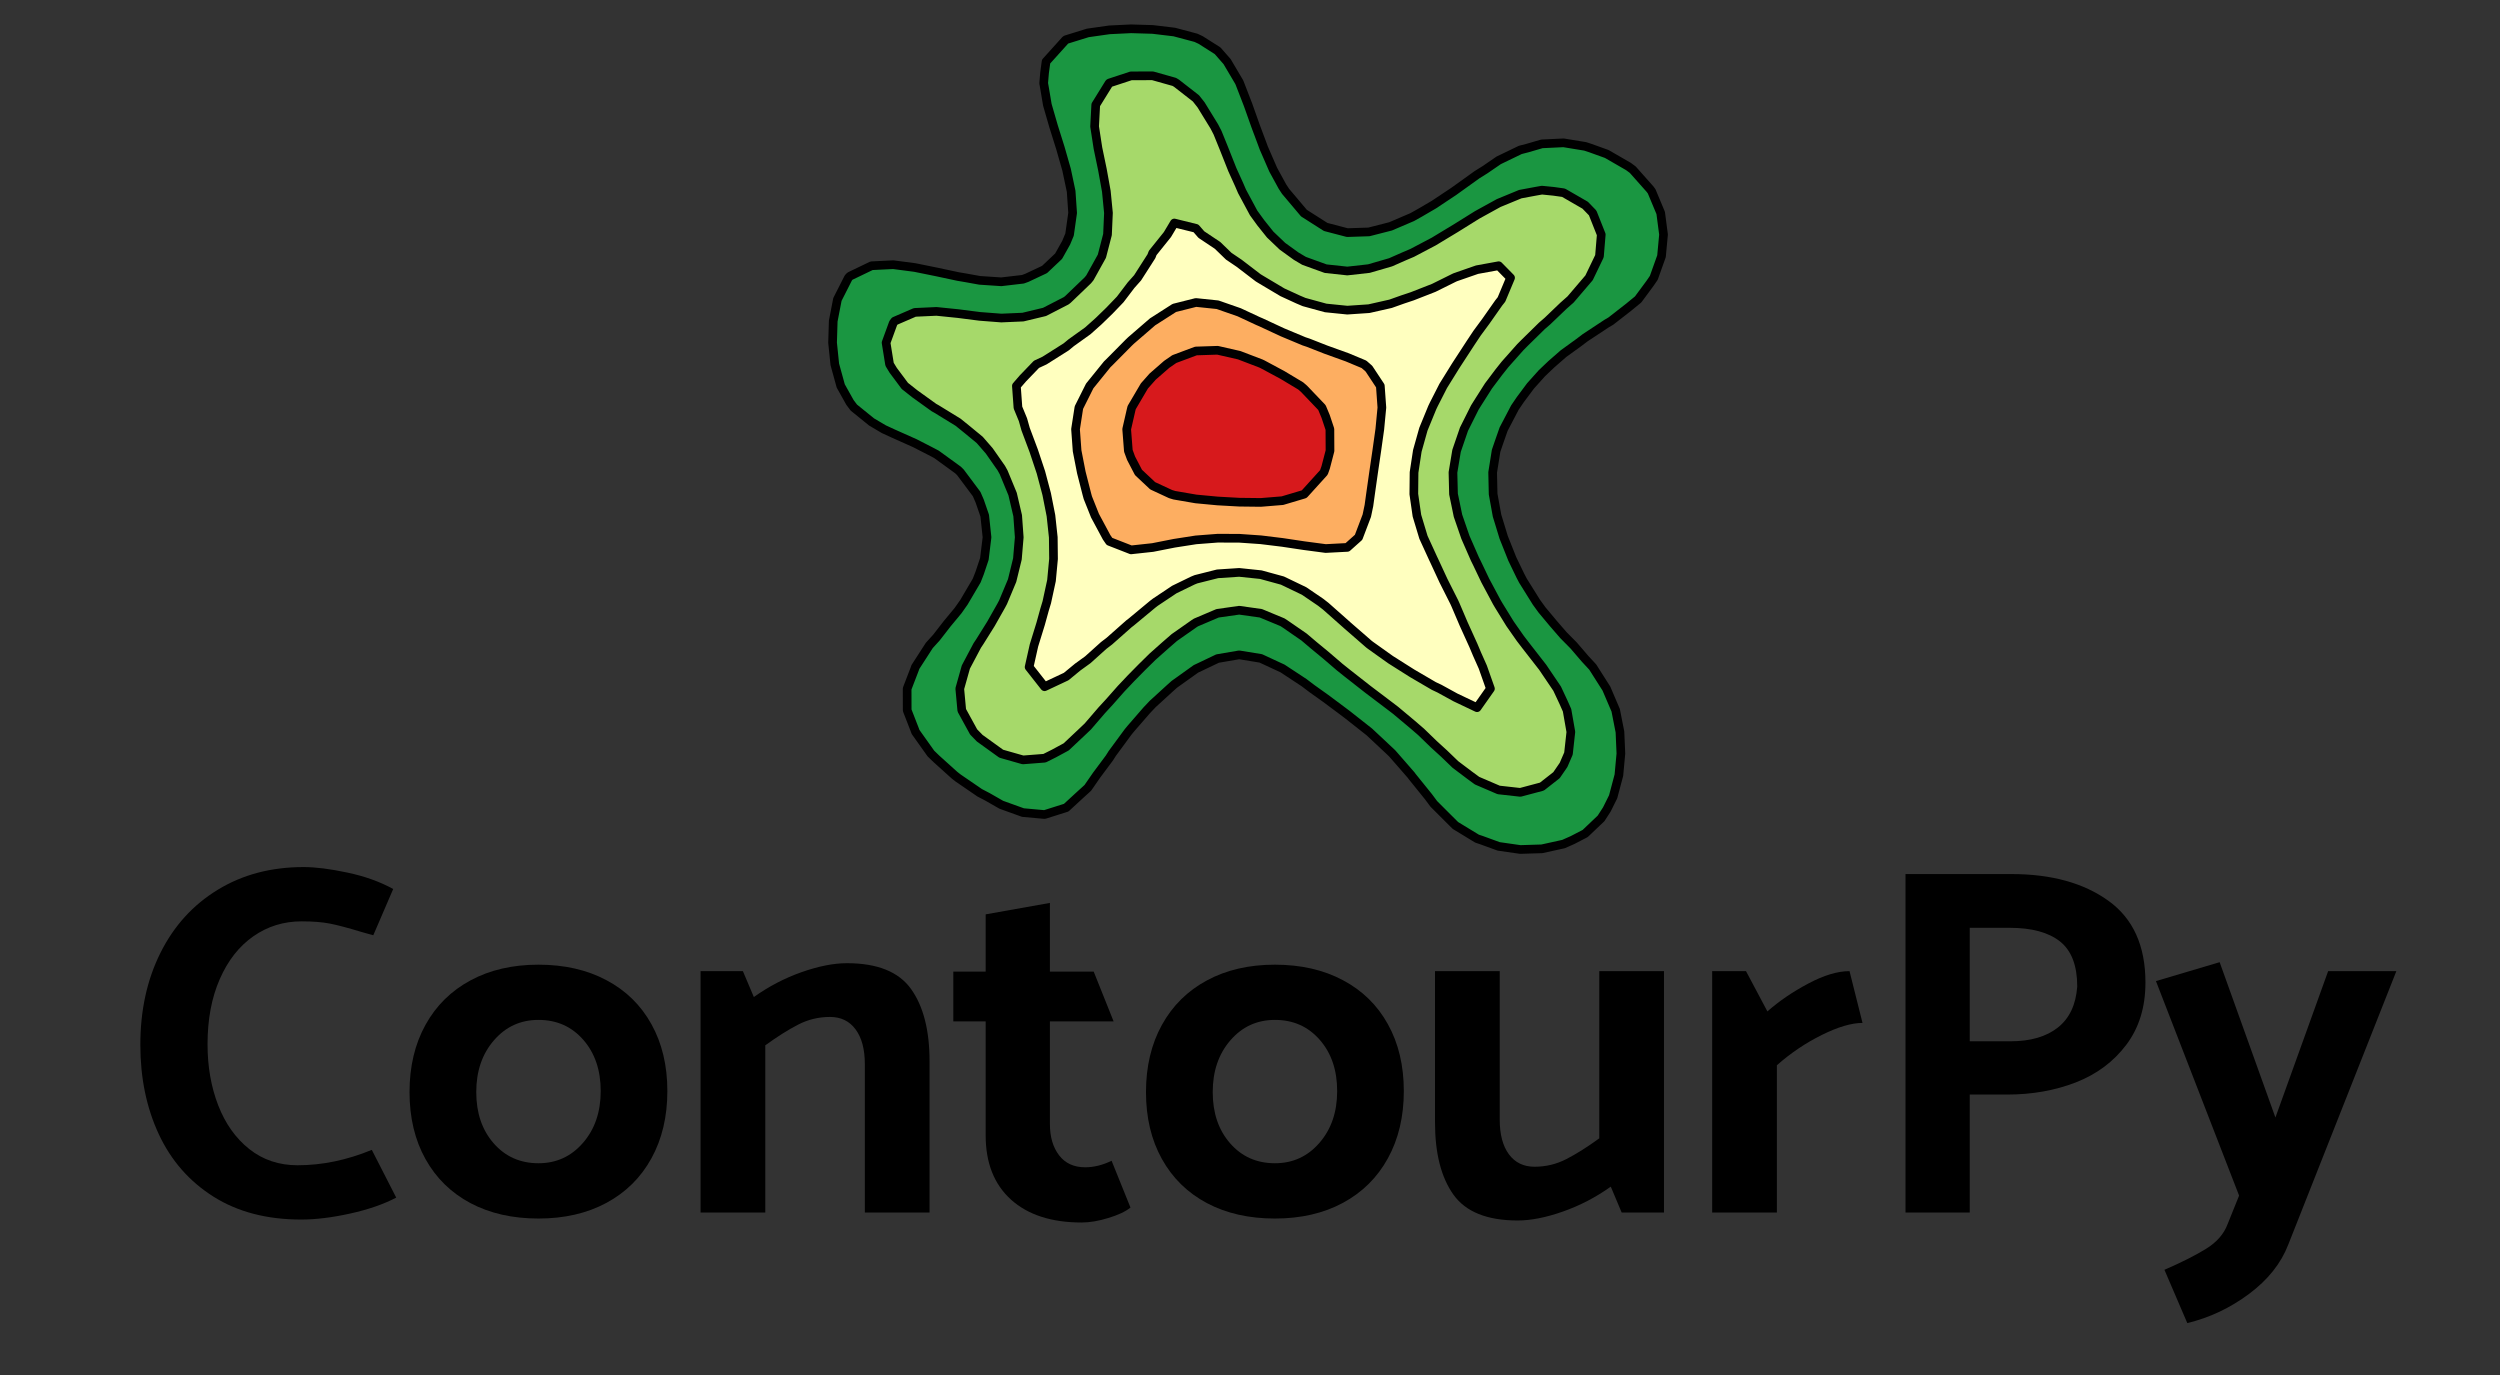<?xml version="1.0" encoding="utf-8" standalone="no"?>
<!DOCTYPE svg PUBLIC "-//W3C//DTD SVG 1.1//EN"
  "http://www.w3.org/Graphics/SVG/1.1/DTD/svg11.dtd">
<svg height="79.2pt" version="1.1" viewBox="0 0 144 79.2" width="144pt" xmlns="http://www.w3.org/2000/svg" xmlns:xlink="http://www.w3.org/1999/xlink">
 <rect x="0" y="0" width="144" height="79.2" fill="#333333" stroke="none"/>
 <defs>
  <style type="text/css">*{stroke-linecap:butt;stroke-linejoin:round;}</style>
 </defs>
 <g id="figure_1">
  <g id="patch_1">
   <path d="M 0 79.2 
L 144 79.2 
L 144 0 
L 0 0 
z
" style="fill:none;"/>
  </g>
  <g id="axes_1">
   <g id="PathCollection_1">
    <path clip-path="url(#p5fdf595d90)" d="M 85.319 48.386 
L 86.324 48.752 
L 87.569 48.931 
L 88.815 48.892 
L 90.06 48.617 
L 90.581 48.386 
L 91.306 48.01 
L 92.22 47.141 
L 92.551 46.63 
L 92.917 45.895 
L 93.248 44.65 
L 93.363 43.404 
L 93.309 42.159 
L 93.064 40.913 
L 92.551 39.713 
L 92.533 39.668 
L 91.741 38.422 
L 91.306 37.952 
L 90.64 37.177 
L 90.06 36.591 
L 89.487 35.931 
L 88.815 35.126 
L 88.496 34.686 
L 87.719 33.44 
L 87.569 33.152 
L 87.107 32.194 
L 86.611 30.949 
L 86.324 30.008 
L 86.23 29.703 
L 86.004 28.458 
L 85.977 27.212 
L 86.175 25.967 
L 86.324 25.532 
L 86.607 24.721 
L 87.258 23.476 
L 87.569 23.019 
L 88.157 22.23 
L 88.815 21.496 
L 89.352 20.985 
L 90.06 20.367 
L 90.928 19.739 
L 91.306 19.453 
L 92.551 18.631 
L 92.785 18.494 
L 93.797 17.706 
L 94.356 17.248 
L 95.042 16.32 
L 95.259 16.002 
L 95.703 14.757 
L 95.819 13.511 
L 95.656 12.266 
L 95.135 11.02 
L 95.042 10.895 
L 94.048 9.775 
L 93.797 9.589 
L 92.551 8.87 
L 91.605 8.529 
L 91.306 8.431 
L 90.06 8.227 
L 88.815 8.286 
L 87.98 8.529 
L 87.569 8.635 
L 86.324 9.236 
L 85.539 9.775 
L 85.078 10.062 
L 83.833 10.955 
L 83.743 11.02 
L 82.587 11.789 
L 81.77 12.266 
L 81.342 12.506 
L 80.096 13.039 
L 78.85 13.358 
L 77.605 13.399 
L 76.359 13.073 
L 75.114 12.28 
L 75.099 12.266 
L 74.048 11.02 
L 73.868 10.746 
L 73.337 9.775 
L 72.795 8.529 
L 72.623 8.065 
L 72.33 7.284 
L 71.888 6.038 
L 71.406 4.793 
L 71.377 4.726 
L 70.68 3.547 
L 70.132 2.922 
L 69.154 2.302 
L 68.886 2.177 
L 67.641 1.845 
L 66.395 1.696 
L 65.15 1.659 
L 63.904 1.719 
L 62.658 1.896 
L 61.413 2.282 
L 61.376 2.302 
L 60.254 3.547 
L 60.167 4.187 
L 60.116 4.793 
L 60.167 5.083 
L 60.328 6.038 
L 60.688 7.284 
L 61.079 8.529 
L 61.413 9.699 
L 61.435 9.775 
L 61.698 11.02 
L 61.783 12.266 
L 61.607 13.511 
L 61.413 13.977 
L 60.976 14.757 
L 60.167 15.522 
L 59.148 16.002 
L 58.922 16.085 
L 57.676 16.231 
L 56.431 16.148 
L 55.623 16.002 
L 55.185 15.928 
L 53.94 15.662 
L 52.694 15.409 
L 51.449 15.246 
L 50.203 15.307 
L 48.958 15.906 
L 48.867 16.002 
L 48.235 17.248 
L 47.994 18.494 
L 47.956 19.739 
L 48.084 20.985 
L 48.426 22.23 
L 48.958 23.18 
L 49.18 23.476 
L 50.203 24.305 
L 50.907 24.721 
L 51.449 24.971 
L 52.694 25.527 
L 53.553 25.967 
L 53.94 26.17 
L 55.185 27.074 
L 55.324 27.212 
L 56.255 28.458 
L 56.431 28.863 
L 56.72 29.703 
L 56.852 30.949 
L 56.7 32.194 
L 56.431 32.998 
L 56.258 33.44 
L 55.525 34.686 
L 55.185 35.17 
L 54.554 35.931 
L 53.94 36.723 
L 53.528 37.177 
L 52.725 38.422 
L 52.694 38.516 
L 52.251 39.668 
L 52.254 40.913 
L 52.694 42.045 
L 52.735 42.159 
L 53.62 43.404 
L 53.94 43.713 
L 54.979 44.65 
L 55.185 44.812 
L 56.431 45.665 
L 56.872 45.895 
L 57.676 46.355 
L 58.922 46.804 
L 60.167 46.917 
L 61.413 46.523 
L 62.094 45.895 
L 62.658 45.381 
L 63.164 44.65 
L 63.904 43.656 
L 64.063 43.404 
L 64.979 42.159 
L 65.15 41.952 
L 66.052 40.913 
L 66.395 40.55 
L 67.36 39.668 
L 67.641 39.416 
L 68.886 38.526 
L 69.108 38.422 
L 70.132 37.933 
L 71.377 37.72 
L 72.623 37.923 
L 73.697 38.422 
L 73.868 38.5 
L 75.114 39.32 
L 75.574 39.668 
L 76.359 40.228 
L 77.278 40.913 
L 77.605 41.159 
L 78.85 42.14 
L 78.873 42.159 
L 80.096 43.304 
L 80.199 43.404 
L 81.285 44.65 
L 81.342 44.729 
L 82.283 45.895 
L 82.587 46.304 
L 83.424 47.141 
L 83.833 47.548 
L 85.078 48.306 
z
M 85.078 44.966 
L 84.647 44.65 
L 83.833 44.036 
L 83.177 43.404 
L 82.587 42.866 
L 81.857 42.159 
L 81.342 41.715 
L 80.384 40.913 
L 80.096 40.693 
L 78.85 39.75 
L 78.743 39.668 
L 77.605 38.776 
L 77.162 38.422 
L 76.359 37.733 
L 75.684 37.177 
L 75.114 36.694 
L 74.009 35.931 
L 73.868 35.84 
L 72.623 35.324 
L 71.377 35.149 
L 70.132 35.326 
L 68.886 35.855 
L 68.769 35.931 
L 67.641 36.722 
L 67.118 37.177 
L 66.395 37.819 
L 65.782 38.422 
L 65.15 39.063 
L 64.578 39.668 
L 63.904 40.43 
L 63.46 40.913 
L 62.658 41.845 
L 62.328 42.159 
L 61.413 43.02 
L 60.703 43.404 
L 60.167 43.673 
L 58.922 43.77 
L 57.676 43.415 
L 57.658 43.404 
L 56.431 42.52 
L 56.081 42.159 
L 55.398 40.913 
L 55.283 39.668 
L 55.633 38.422 
L 56.292 37.177 
L 56.431 36.97 
L 57.08 35.931 
L 57.676 34.877 
L 57.777 34.686 
L 58.298 33.44 
L 58.603 32.194 
L 58.708 30.949 
L 58.618 29.703 
L 58.326 28.458 
L 57.812 27.212 
L 57.676 26.965 
L 56.978 25.967 
L 56.431 25.338 
L 55.681 24.721 
L 55.185 24.32 
L 53.94 23.556 
L 53.796 23.476 
L 52.694 22.684 
L 52.12 22.23 
L 51.449 21.33 
L 51.239 20.985 
L 51.038 19.739 
L 51.449 18.612 
L 51.537 18.494 
L 52.694 17.994 
L 53.94 17.936 
L 55.185 18.063 
L 56.431 18.223 
L 57.676 18.319 
L 58.922 18.265 
L 60.167 17.966 
L 61.413 17.324 
L 61.511 17.248 
L 62.658 16.148 
L 62.778 16.002 
L 63.469 14.757 
L 63.792 13.511 
L 63.847 12.266 
L 63.725 11.02 
L 63.5 9.775 
L 63.241 8.529 
L 63.049 7.284 
L 63.115 6.038 
L 63.885 4.793 
L 63.904 4.779 
L 65.15 4.369 
L 66.395 4.367 
L 67.641 4.718 
L 67.765 4.793 
L 68.886 5.666 
L 69.18 6.038 
L 69.945 7.284 
L 70.132 7.646 
L 70.49 8.529 
L 70.984 9.775 
L 71.377 10.641 
L 71.54 11.02 
L 72.209 12.266 
L 72.623 12.836 
L 73.163 13.511 
L 73.868 14.184 
L 74.662 14.757 
L 75.114 15.025 
L 76.359 15.476 
L 77.605 15.61 
L 78.85 15.471 
L 80.096 15.109 
L 80.895 14.757 
L 81.342 14.567 
L 82.587 13.911 
L 83.247 13.511 
L 83.833 13.158 
L 85.078 12.382 
L 85.287 12.266 
L 86.324 11.695 
L 87.569 11.182 
L 88.438 11.02 
L 88.815 10.953 
L 89.486 11.02 
L 90.06 11.101 
L 91.306 11.82 
L 91.738 12.266 
L 92.232 13.511 
L 92.129 14.757 
L 91.53 16.002 
L 91.306 16.264 
L 90.466 17.248 
L 90.06 17.607 
L 89.133 18.494 
L 88.815 18.769 
L 87.826 19.739 
L 87.569 19.998 
L 86.692 20.985 
L 86.324 21.448 
L 85.736 22.23 
L 85.078 23.267 
L 84.948 23.476 
L 84.325 24.721 
L 83.898 25.967 
L 83.833 26.357 
L 83.691 27.212 
L 83.722 28.458 
L 83.833 28.993 
L 83.979 29.703 
L 84.408 30.949 
L 84.953 32.194 
L 85.078 32.446 
L 85.552 33.44 
L 86.218 34.686 
L 86.324 34.866 
L 86.98 35.931 
L 87.569 36.772 
L 87.879 37.177 
L 88.815 38.379 
L 88.85 38.422 
L 89.692 39.668 
L 90.06 40.455 
L 90.263 40.913 
L 90.481 42.159 
L 90.344 43.404 
L 90.06 44.06 
L 89.655 44.65 
L 88.815 45.308 
L 87.569 45.64 
L 86.324 45.501 
z
" style="fill:#1a9641;"/>
   </g>
   <g id="PathCollection_2">
    <path clip-path="url(#p5fdf595d90)" d="M 84.647 44.65 
L 85.078 44.966 
L 86.324 45.501 
L 87.569 45.64 
L 88.815 45.308 
L 89.655 44.65 
L 90.06 44.06 
L 90.344 43.404 
L 90.481 42.159 
L 90.263 40.913 
L 90.06 40.455 
L 89.692 39.668 
L 88.85 38.422 
L 88.815 38.379 
L 87.879 37.177 
L 87.569 36.772 
L 86.98 35.931 
L 86.324 34.866 
L 86.218 34.686 
L 85.552 33.44 
L 85.078 32.446 
L 84.953 32.194 
L 84.408 30.949 
L 83.979 29.703 
L 83.833 28.993 
L 83.722 28.458 
L 83.691 27.212 
L 83.833 26.357 
L 83.898 25.967 
L 84.325 24.721 
L 84.948 23.476 
L 85.078 23.267 
L 85.736 22.23 
L 86.324 21.448 
L 86.692 20.985 
L 87.569 19.998 
L 87.826 19.739 
L 88.815 18.769 
L 89.133 18.494 
L 90.06 17.607 
L 90.466 17.248 
L 91.306 16.264 
L 91.53 16.002 
L 92.129 14.757 
L 92.232 13.511 
L 91.738 12.266 
L 91.306 11.82 
L 90.06 11.101 
L 89.486 11.02 
L 88.815 10.953 
L 88.438 11.02 
L 87.569 11.182 
L 86.324 11.695 
L 85.287 12.266 
L 85.078 12.382 
L 83.833 13.158 
L 83.247 13.511 
L 82.587 13.911 
L 81.342 14.567 
L 80.895 14.757 
L 80.096 15.109 
L 78.85 15.471 
L 77.605 15.61 
L 76.359 15.476 
L 75.114 15.025 
L 74.662 14.757 
L 73.868 14.184 
L 73.163 13.511 
L 72.623 12.836 
L 72.209 12.266 
L 71.54 11.02 
L 71.377 10.641 
L 70.984 9.775 
L 70.49 8.529 
L 70.132 7.646 
L 69.945 7.284 
L 69.18 6.038 
L 68.886 5.666 
L 67.765 4.793 
L 67.641 4.718 
L 66.395 4.367 
L 65.15 4.369 
L 63.904 4.779 
L 63.885 4.793 
L 63.115 6.038 
L 63.049 7.284 
L 63.241 8.529 
L 63.5 9.775 
L 63.725 11.02 
L 63.847 12.266 
L 63.792 13.511 
L 63.469 14.757 
L 62.778 16.002 
L 62.658 16.148 
L 61.511 17.248 
L 61.413 17.324 
L 60.167 17.966 
L 58.922 18.265 
L 57.676 18.319 
L 56.431 18.223 
L 55.185 18.063 
L 53.94 17.936 
L 52.694 17.994 
L 51.537 18.494 
L 51.449 18.612 
L 51.038 19.739 
L 51.239 20.985 
L 51.449 21.33 
L 52.12 22.23 
L 52.694 22.684 
L 53.796 23.476 
L 53.94 23.556 
L 55.185 24.32 
L 55.681 24.721 
L 56.431 25.338 
L 56.978 25.967 
L 57.676 26.965 
L 57.812 27.212 
L 58.326 28.458 
L 58.618 29.703 
L 58.708 30.949 
L 58.603 32.194 
L 58.298 33.44 
L 57.777 34.686 
L 57.676 34.877 
L 57.08 35.931 
L 56.431 36.97 
L 56.292 37.177 
L 55.633 38.422 
L 55.283 39.668 
L 55.398 40.913 
L 56.081 42.159 
L 56.431 42.52 
L 57.658 43.404 
L 57.676 43.415 
L 58.922 43.77 
L 60.167 43.673 
L 60.703 43.404 
L 61.413 43.02 
L 62.328 42.159 
L 62.658 41.845 
L 63.46 40.913 
L 63.904 40.43 
L 64.578 39.668 
L 65.15 39.063 
L 65.782 38.422 
L 66.395 37.819 
L 67.118 37.177 
L 67.641 36.722 
L 68.769 35.931 
L 68.886 35.855 
L 70.132 35.326 
L 71.377 35.149 
L 72.623 35.324 
L 73.868 35.84 
L 74.009 35.931 
L 75.114 36.694 
L 75.684 37.177 
L 76.359 37.733 
L 77.162 38.422 
L 77.605 38.776 
L 78.743 39.668 
L 78.85 39.75 
L 80.096 40.693 
L 80.384 40.913 
L 81.342 41.715 
L 81.857 42.159 
L 82.587 42.866 
L 83.177 43.404 
L 83.833 44.036 
z
M 83.833 40.171 
L 82.917 39.668 
L 82.587 39.512 
L 81.342 38.784 
L 80.769 38.422 
L 80.096 37.996 
L 78.947 37.177 
L 78.85 37.103 
L 77.605 36.02 
L 77.506 35.931 
L 76.359 34.915 
L 76.064 34.686 
L 75.114 34.04 
L 73.868 33.441 
L 73.864 33.44 
L 72.623 33.1 
L 71.377 32.97 
L 70.132 33.052 
L 68.886 33.366 
L 68.705 33.44 
L 67.641 33.957 
L 66.549 34.686 
L 66.395 34.804 
L 65.15 35.837 
L 65.027 35.931 
L 63.904 36.925 
L 63.575 37.177 
L 62.658 38.002 
L 62.077 38.422 
L 61.413 38.969 
L 60.167 39.555 
L 59.277 38.422 
L 59.556 37.177 
L 59.941 35.931 
L 60.167 35.113 
L 60.296 34.686 
L 60.566 33.44 
L 60.683 32.194 
L 60.669 30.949 
L 60.535 29.703 
L 60.289 28.458 
L 60.167 28 
L 59.958 27.212 
L 59.543 25.967 
L 59.076 24.721 
L 58.922 24.175 
L 58.634 23.476 
L 58.544 22.23 
L 58.922 21.793 
L 59.7 20.985 
L 60.167 20.767 
L 61.413 19.979 
L 61.704 19.739 
L 62.658 19.056 
L 63.286 18.494 
L 63.904 17.894 
L 64.524 17.248 
L 65.15 16.424 
L 65.526 16.002 
L 66.323 14.757 
L 66.395 14.569 
L 67.244 13.511 
L 67.641 12.845 
L 68.886 13.152 
L 69.198 13.511 
L 70.132 14.135 
L 70.774 14.757 
L 71.377 15.165 
L 72.471 16.002 
L 72.623 16.095 
L 73.868 16.836 
L 74.764 17.248 
L 75.114 17.397 
L 76.359 17.738 
L 77.605 17.864 
L 78.85 17.78 
L 80.096 17.498 
L 80.798 17.248 
L 81.342 17.067 
L 82.587 16.58 
L 83.753 16.002 
L 83.833 15.966 
L 85.078 15.533 
L 86.324 15.306 
L 87.008 16.002 
L 86.486 17.248 
L 86.324 17.453 
L 85.593 18.494 
L 85.078 19.193 
L 84.715 19.739 
L 83.903 20.985 
L 83.833 21.094 
L 83.128 22.23 
L 82.587 23.292 
L 82.499 23.476 
L 81.988 24.721 
L 81.638 25.967 
L 81.449 27.212 
L 81.436 28.458 
L 81.615 29.703 
L 81.991 30.949 
L 82.561 32.194 
L 82.587 32.245 
L 83.14 33.44 
L 83.767 34.686 
L 83.833 34.831 
L 84.302 35.931 
L 84.867 37.177 
L 85.078 37.678 
L 85.409 38.422 
L 85.849 39.668 
L 85.078 40.763 
z
" style="fill:#a6d96a;"/>
   </g>
   <g id="PathCollection_3">
    <path clip-path="url(#p5fdf595d90)" d="M 82.917 39.668 
L 83.833 40.171 
L 85.078 40.763 
L 85.849 39.668 
L 85.409 38.422 
L 85.078 37.678 
L 84.867 37.177 
L 84.302 35.931 
L 83.833 34.831 
L 83.767 34.686 
L 83.14 33.44 
L 82.587 32.245 
L 82.561 32.194 
L 81.991 30.949 
L 81.615 29.703 
L 81.436 28.458 
L 81.449 27.212 
L 81.638 25.967 
L 81.988 24.721 
L 82.499 23.476 
L 82.587 23.292 
L 83.128 22.23 
L 83.833 21.094 
L 83.903 20.985 
L 84.715 19.739 
L 85.078 19.193 
L 85.593 18.494 
L 86.324 17.453 
L 86.486 17.248 
L 87.008 16.002 
L 86.324 15.306 
L 85.078 15.533 
L 83.833 15.966 
L 83.753 16.002 
L 82.587 16.58 
L 81.342 17.067 
L 80.798 17.248 
L 80.096 17.498 
L 78.85 17.78 
L 77.605 17.864 
L 76.359 17.738 
L 75.114 17.397 
L 74.764 17.248 
L 73.868 16.836 
L 72.623 16.095 
L 72.471 16.002 
L 71.377 15.165 
L 70.774 14.757 
L 70.132 14.135 
L 69.198 13.511 
L 68.886 13.152 
L 67.641 12.845 
L 67.244 13.511 
L 66.395 14.569 
L 66.323 14.757 
L 65.526 16.002 
L 65.15 16.424 
L 64.524 17.248 
L 63.904 17.894 
L 63.286 18.494 
L 62.658 19.056 
L 61.704 19.739 
L 61.413 19.979 
L 60.167 20.767 
L 59.7 20.985 
L 58.922 21.793 
L 58.544 22.23 
L 58.634 23.476 
L 58.922 24.175 
L 59.076 24.721 
L 59.543 25.967 
L 59.958 27.212 
L 60.167 28 
L 60.289 28.458 
L 60.535 29.703 
L 60.669 30.949 
L 60.683 32.194 
L 60.566 33.44 
L 60.296 34.686 
L 60.167 35.113 
L 59.941 35.931 
L 59.556 37.177 
L 59.277 38.422 
L 60.167 39.555 
L 61.413 38.969 
L 62.077 38.422 
L 62.658 38.002 
L 63.575 37.177 
L 63.904 36.925 
L 65.027 35.931 
L 65.15 35.837 
L 66.395 34.804 
L 66.549 34.686 
L 67.641 33.957 
L 68.705 33.44 
L 68.886 33.366 
L 70.132 33.052 
L 71.377 32.97 
L 72.623 33.1 
L 73.864 33.44 
L 73.868 33.441 
L 75.114 34.04 
L 76.064 34.686 
L 76.359 34.915 
L 77.506 35.931 
L 77.605 36.02 
L 78.85 37.103 
L 78.947 37.177 
L 80.096 37.996 
L 80.769 38.422 
L 81.342 38.784 
L 82.587 39.512 
z
M 63.904 31.186 
L 63.741 30.949 
L 63.072 29.703 
L 62.658 28.664 
L 62.602 28.458 
L 62.284 27.212 
L 62.041 25.967 
L 61.951 24.721 
L 62.144 23.476 
L 62.658 22.449 
L 62.768 22.23 
L 63.775 20.985 
L 63.904 20.86 
L 65.014 19.739 
L 65.15 19.609 
L 66.395 18.533 
L 66.459 18.494 
L 67.641 17.737 
L 68.886 17.423 
L 70.132 17.553 
L 71.377 17.987 
L 72.465 18.494 
L 72.623 18.561 
L 73.868 19.14 
L 75.114 19.661 
L 75.35 19.739 
L 76.359 20.135 
L 77.605 20.584 
L 78.565 20.985 
L 78.85 21.235 
L 79.507 22.23 
L 79.596 23.476 
L 79.477 24.721 
L 79.302 25.967 
L 79.119 27.212 
L 78.942 28.458 
L 78.85 29.122 
L 78.728 29.703 
L 78.255 30.949 
L 77.605 31.53 
L 76.359 31.595 
L 75.114 31.43 
L 73.868 31.243 
L 72.623 31.091 
L 71.377 31.004 
L 70.132 31.001 
L 68.886 31.097 
L 67.641 31.291 
L 66.395 31.537 
L 65.15 31.672 
z
" style="fill:#ffffbf;"/>
   </g>
   <g id="PathCollection_4">
    <path clip-path="url(#p5fdf595d90)" d="M 63.741 30.949 
L 63.904 31.186 
L 65.15 31.672 
L 66.395 31.537 
L 67.641 31.291 
L 68.886 31.097 
L 70.132 31.001 
L 71.377 31.004 
L 72.623 31.091 
L 73.868 31.243 
L 75.114 31.43 
L 76.359 31.595 
L 77.605 31.53 
L 78.255 30.949 
L 78.728 29.703 
L 78.85 29.122 
L 78.942 28.458 
L 79.119 27.212 
L 79.302 25.967 
L 79.477 24.721 
L 79.596 23.476 
L 79.507 22.23 
L 78.85 21.235 
L 78.565 20.985 
L 77.605 20.584 
L 76.359 20.135 
L 75.35 19.739 
L 75.114 19.661 
L 73.868 19.14 
L 72.623 18.561 
L 72.465 18.494 
L 71.377 17.987 
L 70.132 17.553 
L 68.886 17.423 
L 67.641 17.737 
L 66.459 18.494 
L 66.395 18.533 
L 65.15 19.609 
L 65.014 19.739 
L 63.904 20.86 
L 63.775 20.985 
L 62.768 22.23 
L 62.658 22.449 
L 62.144 23.476 
L 61.951 24.721 
L 62.041 25.967 
L 62.284 27.212 
L 62.602 28.458 
L 62.658 28.664 
L 63.072 29.703 
z
M 67.641 28.525 
L 67.422 28.458 
L 66.395 27.981 
L 65.576 27.212 
L 65.15 26.394 
L 64.993 25.967 
L 64.897 24.721 
L 65.15 23.614 
L 65.184 23.476 
L 65.917 22.23 
L 66.395 21.69 
L 67.203 20.985 
L 67.641 20.682 
L 68.886 20.217 
L 70.132 20.176 
L 71.377 20.46 
L 72.623 20.936 
L 72.727 20.985 
L 73.868 21.598 
L 74.921 22.23 
L 75.114 22.397 
L 76.144 23.476 
L 76.359 23.991 
L 76.602 24.721 
L 76.608 25.967 
L 76.359 26.922 
L 76.256 27.212 
L 75.128 28.458 
L 75.114 28.467 
L 73.868 28.838 
L 72.623 28.94 
L 71.377 28.925 
L 70.132 28.856 
L 68.886 28.739 
z
" style="fill:#fdae61;"/>
   </g>
   <g id="PathCollection_5">
    <path clip-path="url(#p5fdf595d90)" d="M 67.422 28.458 
L 67.641 28.525 
L 68.886 28.739 
L 70.132 28.856 
L 71.377 28.925 
L 72.623 28.94 
L 73.868 28.838 
L 75.114 28.467 
L 75.128 28.458 
L 76.256 27.212 
L 76.359 26.922 
L 76.608 25.967 
L 76.602 24.721 
L 76.359 23.991 
L 76.144 23.476 
L 75.114 22.397 
L 74.921 22.23 
L 73.868 21.598 
L 72.727 20.985 
L 72.623 20.936 
L 71.377 20.46 
L 70.132 20.176 
L 68.886 20.217 
L 67.641 20.682 
L 67.203 20.985 
L 66.395 21.69 
L 65.917 22.23 
L 65.184 23.476 
L 65.15 23.614 
L 64.897 24.721 
L 64.993 25.967 
L 65.15 26.394 
L 65.576 27.212 
L 66.395 27.981 
z
" style="fill:#d7191c;"/>
   </g>
   <g id="PathCollection_6">
    <path clip-path="url(#p5fdf595d90)" d="M 85.319 48.386 
L 86.324 48.752 
L 87.569 48.931 
L 88.815 48.892 
L 90.06 48.617 
L 90.581 48.386 
L 91.306 48.01 
L 92.22 47.141 
L 92.551 46.63 
L 92.917 45.895 
L 93.248 44.65 
L 93.363 43.404 
L 93.309 42.159 
L 93.064 40.913 
L 92.551 39.713 
L 92.533 39.668 
L 91.741 38.422 
L 91.306 37.952 
L 90.64 37.177 
L 90.06 36.591 
L 89.487 35.931 
L 88.815 35.126 
L 88.496 34.686 
L 87.719 33.44 
L 87.569 33.152 
L 87.107 32.194 
L 86.611 30.949 
L 86.324 30.008 
L 86.23 29.703 
L 86.004 28.458 
L 85.977 27.212 
L 86.175 25.967 
L 86.324 25.532 
L 86.607 24.721 
L 87.258 23.476 
L 87.569 23.019 
L 88.157 22.23 
L 88.815 21.496 
L 89.352 20.985 
L 90.06 20.367 
L 90.928 19.739 
L 91.306 19.453 
L 92.551 18.631 
L 92.785 18.494 
L 93.797 17.706 
L 94.356 17.248 
L 95.042 16.32 
L 95.259 16.002 
L 95.703 14.757 
L 95.819 13.511 
L 95.656 12.266 
L 95.135 11.02 
L 95.042 10.895 
L 94.048 9.775 
L 93.797 9.589 
L 92.551 8.87 
L 91.605 8.529 
L 91.306 8.431 
L 90.06 8.227 
L 88.815 8.286 
L 87.98 8.529 
L 87.569 8.635 
L 86.324 9.236 
L 85.539 9.775 
L 85.078 10.062 
L 83.833 10.955 
L 83.743 11.02 
L 82.587 11.789 
L 81.77 12.266 
L 81.342 12.506 
L 80.096 13.039 
L 78.85 13.358 
L 77.605 13.399 
L 76.359 13.073 
L 75.114 12.28 
L 75.099 12.266 
L 74.048 11.02 
L 73.868 10.746 
L 73.337 9.775 
L 72.795 8.529 
L 72.623 8.065 
L 72.33 7.284 
L 71.888 6.038 
L 71.406 4.793 
L 71.377 4.726 
L 70.68 3.547 
L 70.132 2.922 
L 69.154 2.302 
L 68.886 2.177 
L 67.641 1.845 
L 66.395 1.696 
L 65.15 1.659 
L 63.904 1.719 
L 62.658 1.896 
L 61.413 2.282 
L 61.376 2.302 
L 60.254 3.547 
L 60.167 4.187 
L 60.116 4.793 
L 60.167 5.083 
L 60.328 6.038 
L 60.688 7.284 
L 61.079 8.529 
L 61.413 9.699 
L 61.435 9.775 
L 61.698 11.02 
L 61.783 12.266 
L 61.607 13.511 
L 61.413 13.977 
L 60.976 14.757 
L 60.167 15.522 
L 59.148 16.002 
L 58.922 16.085 
L 57.676 16.231 
L 56.431 16.148 
L 55.623 16.002 
L 55.185 15.928 
L 53.94 15.662 
L 52.694 15.409 
L 51.449 15.246 
L 50.203 15.307 
L 48.958 15.906 
L 48.867 16.002 
L 48.235 17.248 
L 47.994 18.494 
L 47.956 19.739 
L 48.084 20.985 
L 48.426 22.23 
L 48.958 23.18 
L 49.18 23.476 
L 50.203 24.305 
L 50.907 24.721 
L 51.449 24.971 
L 52.694 25.527 
L 53.553 25.967 
L 53.94 26.17 
L 55.185 27.074 
L 55.324 27.212 
L 56.255 28.458 
L 56.431 28.863 
L 56.72 29.703 
L 56.852 30.949 
L 56.7 32.194 
L 56.431 32.998 
L 56.258 33.44 
L 55.525 34.686 
L 55.185 35.17 
L 54.554 35.931 
L 53.94 36.723 
L 53.528 37.177 
L 52.725 38.422 
L 52.694 38.516 
L 52.251 39.668 
L 52.254 40.913 
L 52.694 42.045 
L 52.735 42.159 
L 53.62 43.404 
L 53.94 43.713 
L 54.979 44.65 
L 55.185 44.812 
L 56.431 45.665 
L 56.872 45.895 
L 57.676 46.355 
L 58.922 46.804 
L 60.167 46.917 
L 61.413 46.523 
L 62.094 45.895 
L 62.658 45.381 
L 63.164 44.65 
L 63.904 43.656 
L 64.063 43.404 
L 64.979 42.159 
L 65.15 41.952 
L 66.052 40.913 
L 66.395 40.55 
L 67.36 39.668 
L 67.641 39.416 
L 68.886 38.526 
L 69.108 38.422 
L 70.132 37.933 
L 71.377 37.72 
L 72.623 37.923 
L 73.697 38.422 
L 73.868 38.5 
L 75.114 39.32 
L 75.574 39.668 
L 76.359 40.228 
L 77.278 40.913 
L 77.605 41.159 
L 78.85 42.14 
L 78.873 42.159 
L 80.096 43.304 
L 80.199 43.404 
L 81.285 44.65 
L 81.342 44.729 
L 82.283 45.895 
L 82.587 46.304 
L 83.424 47.141 
L 83.833 47.548 
L 85.078 48.306 
z
" style="fill:none;stroke:#000000;stroke-width:0.5;"/>
   </g>
   <g id="PathCollection_7">
    <path clip-path="url(#p5fdf595d90)" d="M 84.647 44.65 
L 85.078 44.966 
L 86.324 45.501 
L 87.569 45.64 
L 88.815 45.308 
L 89.655 44.65 
L 90.06 44.06 
L 90.344 43.404 
L 90.481 42.159 
L 90.263 40.913 
L 90.06 40.455 
L 89.692 39.668 
L 88.85 38.422 
L 88.815 38.379 
L 87.879 37.177 
L 87.569 36.772 
L 86.98 35.931 
L 86.324 34.866 
L 86.218 34.686 
L 85.552 33.44 
L 85.078 32.446 
L 84.953 32.194 
L 84.408 30.949 
L 83.979 29.703 
L 83.833 28.993 
L 83.722 28.458 
L 83.691 27.212 
L 83.833 26.357 
L 83.898 25.967 
L 84.325 24.721 
L 84.948 23.476 
L 85.078 23.267 
L 85.736 22.23 
L 86.324 21.448 
L 86.692 20.985 
L 87.569 19.998 
L 87.826 19.739 
L 88.815 18.769 
L 89.133 18.494 
L 90.06 17.607 
L 90.466 17.248 
L 91.306 16.264 
L 91.53 16.002 
L 92.129 14.757 
L 92.232 13.511 
L 91.738 12.266 
L 91.306 11.82 
L 90.06 11.101 
L 89.486 11.02 
L 88.815 10.953 
L 88.438 11.02 
L 87.569 11.182 
L 86.324 11.695 
L 85.287 12.266 
L 85.078 12.382 
L 83.833 13.158 
L 83.247 13.511 
L 82.587 13.911 
L 81.342 14.567 
L 80.895 14.757 
L 80.096 15.109 
L 78.85 15.471 
L 77.605 15.61 
L 76.359 15.476 
L 75.114 15.025 
L 74.662 14.757 
L 73.868 14.184 
L 73.163 13.511 
L 72.623 12.836 
L 72.209 12.266 
L 71.54 11.02 
L 71.377 10.641 
L 70.984 9.775 
L 70.49 8.529 
L 70.132 7.646 
L 69.945 7.284 
L 69.18 6.038 
L 68.886 5.666 
L 67.765 4.793 
L 67.641 4.718 
L 66.395 4.367 
L 65.15 4.369 
L 63.904 4.779 
L 63.885 4.793 
L 63.115 6.038 
L 63.049 7.284 
L 63.241 8.529 
L 63.5 9.775 
L 63.725 11.02 
L 63.847 12.266 
L 63.792 13.511 
L 63.469 14.757 
L 62.778 16.002 
L 62.658 16.148 
L 61.511 17.248 
L 61.413 17.324 
L 60.167 17.966 
L 58.922 18.265 
L 57.676 18.319 
L 56.431 18.223 
L 55.185 18.063 
L 53.94 17.936 
L 52.694 17.994 
L 51.537 18.494 
L 51.449 18.612 
L 51.038 19.739 
L 51.239 20.985 
L 51.449 21.33 
L 52.12 22.23 
L 52.694 22.684 
L 53.796 23.476 
L 53.94 23.556 
L 55.185 24.32 
L 55.681 24.721 
L 56.431 25.338 
L 56.978 25.967 
L 57.676 26.965 
L 57.812 27.212 
L 58.326 28.458 
L 58.618 29.703 
L 58.708 30.949 
L 58.603 32.194 
L 58.298 33.44 
L 57.777 34.686 
L 57.676 34.877 
L 57.08 35.931 
L 56.431 36.97 
L 56.292 37.177 
L 55.633 38.422 
L 55.283 39.668 
L 55.398 40.913 
L 56.081 42.159 
L 56.431 42.52 
L 57.658 43.404 
L 57.676 43.415 
L 58.922 43.77 
L 60.167 43.673 
L 60.703 43.404 
L 61.413 43.02 
L 62.328 42.159 
L 62.658 41.845 
L 63.46 40.913 
L 63.904 40.43 
L 64.578 39.668 
L 65.15 39.063 
L 65.782 38.422 
L 66.395 37.819 
L 67.118 37.177 
L 67.641 36.722 
L 68.769 35.931 
L 68.886 35.855 
L 70.132 35.326 
L 71.377 35.149 
L 72.623 35.324 
L 73.868 35.84 
L 74.009 35.931 
L 75.114 36.694 
L 75.684 37.177 
L 76.359 37.733 
L 77.162 38.422 
L 77.605 38.776 
L 78.743 39.668 
L 78.85 39.75 
L 80.096 40.693 
L 80.384 40.913 
L 81.342 41.715 
L 81.857 42.159 
L 82.587 42.866 
L 83.177 43.404 
L 83.833 44.036 
z
" style="fill:none;stroke:#000000;stroke-width:0.5;"/>
   </g>
   <g id="PathCollection_8">
    <path clip-path="url(#p5fdf595d90)" d="M 82.917 39.668 
L 83.833 40.171 
L 85.078 40.763 
L 85.849 39.668 
L 85.409 38.422 
L 85.078 37.678 
L 84.867 37.177 
L 84.302 35.931 
L 83.833 34.831 
L 83.767 34.686 
L 83.14 33.44 
L 82.587 32.245 
L 82.561 32.194 
L 81.991 30.949 
L 81.615 29.703 
L 81.436 28.458 
L 81.449 27.212 
L 81.638 25.967 
L 81.988 24.721 
L 82.499 23.476 
L 82.587 23.292 
L 83.128 22.23 
L 83.833 21.094 
L 83.903 20.985 
L 84.715 19.739 
L 85.078 19.193 
L 85.593 18.494 
L 86.324 17.453 
L 86.486 17.248 
L 87.008 16.002 
L 86.324 15.306 
L 85.078 15.533 
L 83.833 15.966 
L 83.753 16.002 
L 82.587 16.58 
L 81.342 17.067 
L 80.798 17.248 
L 80.096 17.498 
L 78.85 17.78 
L 77.605 17.864 
L 76.359 17.738 
L 75.114 17.397 
L 74.764 17.248 
L 73.868 16.836 
L 72.623 16.095 
L 72.471 16.002 
L 71.377 15.165 
L 70.774 14.757 
L 70.132 14.135 
L 69.198 13.511 
L 68.886 13.152 
L 67.641 12.845 
L 67.244 13.511 
L 66.395 14.569 
L 66.323 14.757 
L 65.526 16.002 
L 65.15 16.424 
L 64.524 17.248 
L 63.904 17.894 
L 63.286 18.494 
L 62.658 19.056 
L 61.704 19.739 
L 61.413 19.979 
L 60.167 20.767 
L 59.7 20.985 
L 58.922 21.793 
L 58.544 22.23 
L 58.634 23.476 
L 58.922 24.175 
L 59.076 24.721 
L 59.543 25.967 
L 59.958 27.212 
L 60.167 28 
L 60.289 28.458 
L 60.535 29.703 
L 60.669 30.949 
L 60.683 32.194 
L 60.566 33.44 
L 60.296 34.686 
L 60.167 35.113 
L 59.941 35.931 
L 59.556 37.177 
L 59.277 38.422 
L 60.167 39.555 
L 61.413 38.969 
L 62.077 38.422 
L 62.658 38.002 
L 63.575 37.177 
L 63.904 36.925 
L 65.027 35.931 
L 65.15 35.837 
L 66.395 34.804 
L 66.549 34.686 
L 67.641 33.957 
L 68.705 33.44 
L 68.886 33.366 
L 70.132 33.052 
L 71.377 32.97 
L 72.623 33.1 
L 73.864 33.44 
L 73.868 33.441 
L 75.114 34.04 
L 76.064 34.686 
L 76.359 34.915 
L 77.506 35.931 
L 77.605 36.02 
L 78.85 37.103 
L 78.947 37.177 
L 80.096 37.996 
L 80.769 38.422 
L 81.342 38.784 
L 82.587 39.512 
z
" style="fill:none;stroke:#000000;stroke-width:0.5;"/>
   </g>
   <g id="PathCollection_9">
    <path clip-path="url(#p5fdf595d90)" d="M 63.741 30.949 
L 63.904 31.186 
L 65.15 31.672 
L 66.395 31.537 
L 67.641 31.291 
L 68.886 31.097 
L 70.132 31.001 
L 71.377 31.004 
L 72.623 31.091 
L 73.868 31.243 
L 75.114 31.43 
L 76.359 31.595 
L 77.605 31.53 
L 78.255 30.949 
L 78.728 29.703 
L 78.85 29.122 
L 78.942 28.458 
L 79.119 27.212 
L 79.302 25.967 
L 79.477 24.721 
L 79.596 23.476 
L 79.507 22.23 
L 78.85 21.235 
L 78.565 20.985 
L 77.605 20.584 
L 76.359 20.135 
L 75.35 19.739 
L 75.114 19.661 
L 73.868 19.14 
L 72.623 18.561 
L 72.465 18.494 
L 71.377 17.987 
L 70.132 17.553 
L 68.886 17.423 
L 67.641 17.737 
L 66.459 18.494 
L 66.395 18.533 
L 65.15 19.609 
L 65.014 19.739 
L 63.904 20.86 
L 63.775 20.985 
L 62.768 22.23 
L 62.658 22.449 
L 62.144 23.476 
L 61.951 24.721 
L 62.041 25.967 
L 62.284 27.212 
L 62.602 28.458 
L 62.658 28.664 
L 63.072 29.703 
z
" style="fill:none;stroke:#000000;stroke-width:0.5;"/>
   </g>
   <g id="PathCollection_10">
    <path clip-path="url(#p5fdf595d90)" d="M 67.422 28.458 
L 67.641 28.525 
L 68.886 28.739 
L 70.132 28.856 
L 71.377 28.925 
L 72.623 28.94 
L 73.868 28.838 
L 75.114 28.467 
L 75.128 28.458 
L 76.256 27.212 
L 76.359 26.922 
L 76.608 25.967 
L 76.602 24.721 
L 76.359 23.991 
L 76.144 23.476 
L 75.114 22.397 
L 74.921 22.23 
L 73.868 21.598 
L 72.727 20.985 
L 72.623 20.936 
L 71.377 20.46 
L 70.132 20.176 
L 68.886 20.217 
L 67.641 20.682 
L 67.203 20.985 
L 66.395 21.69 
L 65.917 22.23 
L 65.184 23.476 
L 65.15 23.614 
L 64.897 24.721 
L 64.993 25.967 
L 65.15 26.394 
L 65.576 27.212 
L 66.395 27.981 
z
" style="fill:none;stroke:#000000;stroke-width:0.5;"/>
   </g>
   <g id="PathCollection_11"/>
   <g id="text_1">
    <!-- ContourPy -->
    <g transform="translate(7.08 69.843)scale(0.28 -0.28)">
     <defs>
      <path d="M 3475 4160 
Q 3219 4301 2886 4371 
Q 2554 4442 2323 4442 
Q 1696 4442 1219 4150 
Q 742 3859 483 3340 
Q 224 2822 224 2157 
Q 224 1517 461 1008 
Q 698 499 1165 204 
Q 1632 -90 2291 -90 
Q 2573 -90 2921 -13 
Q 3270 64 3514 192 
L 3200 806 
Q 2720 608 2246 608 
Q 1888 608 1625 816 
Q 1363 1024 1225 1379 
Q 1088 1734 1088 2163 
Q 1088 2643 1245 3001 
Q 1402 3360 1677 3552 
Q 1952 3744 2298 3744 
Q 2515 3744 2662 3715 
Q 2810 3686 3059 3610 
L 3219 3565 
L 3475 4160 
z
" id="Catamaran-Bold-43" transform="scale(0.016)"/>
      <path d="M 3475 1562 
Q 3475 1069 3270 697 
Q 3066 326 2691 124 
Q 2317 -77 1818 -77 
Q 1318 -77 944 121 
Q 570 320 365 688 
Q 160 1056 160 1549 
Q 160 2042 365 2413 
Q 570 2784 944 2985 
Q 1318 3187 1818 3187 
Q 2317 3187 2691 2988 
Q 3066 2790 3270 2422 
Q 3475 2054 3475 1562 
z
M 1818 634 
Q 2163 634 2390 896 
Q 2618 1158 2618 1562 
Q 2618 1965 2394 2221 
Q 2170 2477 1818 2477 
Q 1472 2477 1245 2214 
Q 1018 1952 1018 1549 
Q 1018 1146 1242 890 
Q 1466 634 1818 634 
z
" id="Catamaran-Bold-6f" transform="scale(0.016)"/>
      <path d="M 1184 2150 
Q 1414 2317 1606 2416 
Q 1798 2515 2016 2515 
Q 2227 2515 2345 2355 
Q 2464 2195 2464 1907 
L 2464 0 
L 3296 0 
L 3296 1946 
Q 3296 2541 3059 2873 
Q 2822 3206 2234 3206 
Q 1978 3206 1651 3091 
Q 1325 2976 1037 2771 
L 896 3104 
L 352 3104 
L 352 0 
L 1184 0 
L 1184 2150 
z
" id="Catamaran-Bold-6e" transform="scale(0.016)"/>
      <path d="M 1306 3098 
L 1306 3981 
L 480 3834 
L 480 3098 
L 64 3098 
L 64 2458 
L 480 2458 
L 480 992 
Q 480 461 806 166 
Q 1133 -128 1715 -128 
Q 1869 -128 2057 -70 
Q 2246 -13 2342 64 
L 2099 666 
Q 1926 582 1760 582 
Q 1542 582 1424 736 
Q 1306 890 1306 1139 
L 1306 2458 
L 2125 2458 
L 1869 3098 
L 1306 3098 
z
" id="Catamaran-Bold-74" transform="scale(0.016)"/>
      <path d="M 2438 954 
Q 2208 787 2016 688 
Q 1824 589 1606 589 
Q 1395 589 1276 749 
Q 1158 909 1158 1197 
L 1158 3104 
L 326 3104 
L 326 1158 
Q 326 563 563 230 
Q 800 -102 1389 -102 
Q 1645 -102 1971 13 
Q 2298 128 2586 333 
L 2726 0 
L 3270 0 
L 3270 3104 
L 2438 3104 
L 2438 954 
z
" id="Catamaran-Bold-75" transform="scale(0.016)"/>
      <path d="M 1184 1894 
Q 1453 2131 1763 2284 
Q 2074 2438 2285 2438 
L 2118 3104 
Q 1888 3104 1587 2944 
Q 1286 2784 1062 2586 
L 787 3104 
L 352 3104 
L 352 0 
L 1184 0 
L 1184 1894 
z
" id="Catamaran-Bold-72" transform="scale(0.016)"/>
      <path d="M 1370 1517 
L 1850 1517 
Q 2330 1517 2733 1673 
Q 3136 1830 3382 2156 
Q 3629 2483 3629 2957 
Q 3629 3667 3152 4009 
Q 2675 4352 1907 4352 
L 544 4352 
L 544 0 
L 1370 0 
L 1370 1517 
z
M 1882 3661 
Q 2310 3661 2531 3485 
Q 2752 3309 2752 2906 
Q 2726 2554 2502 2378 
Q 2278 2202 1894 2202 
L 1370 2202 
L 1370 3661 
L 1882 3661 
z
" id="Catamaran-Bold-50" transform="scale(0.016)"/>
      <path d="M 986 -147 
Q 915 -339 707 -467 
Q 499 -595 173 -736 
L 467 -1421 
Q 896 -1318 1261 -1046 
Q 1626 -774 1766 -410 
L 3155 3104 
L 2278 3104 
L 1600 1222 
L 883 3219 
L 64 2976 
L 1133 218 
L 986 -147 
z
" id="Catamaran-Bold-79" transform="scale(0.016)"/>
     </defs>
     <use xlink:href="#Catamaran-Bold-43"/>
     <use x="56.4" xlink:href="#Catamaran-Bold-6f"/>
     <use x="113.2" xlink:href="#Catamaran-Bold-6e"/>
     <use x="169.8" xlink:href="#Catamaran-Bold-74"/>
     <use x="207.9" xlink:href="#Catamaran-Bold-6f"/>
     <use x="264.7" xlink:href="#Catamaran-Bold-75"/>
     <use x="321.3" xlink:href="#Catamaran-Bold-72"/>
     <use x="358" xlink:href="#Catamaran-Bold-50"/>
     <use x="417.2" xlink:href="#Catamaran-Bold-79"/>
    </g>
   </g>
  </g>
 </g>
 <defs>
  <clipPath id="p5fdf595d90">
   <rect height="79.2" width="48.576" x="47.712" y="0"/>
  </clipPath>
 </defs>
</svg>
